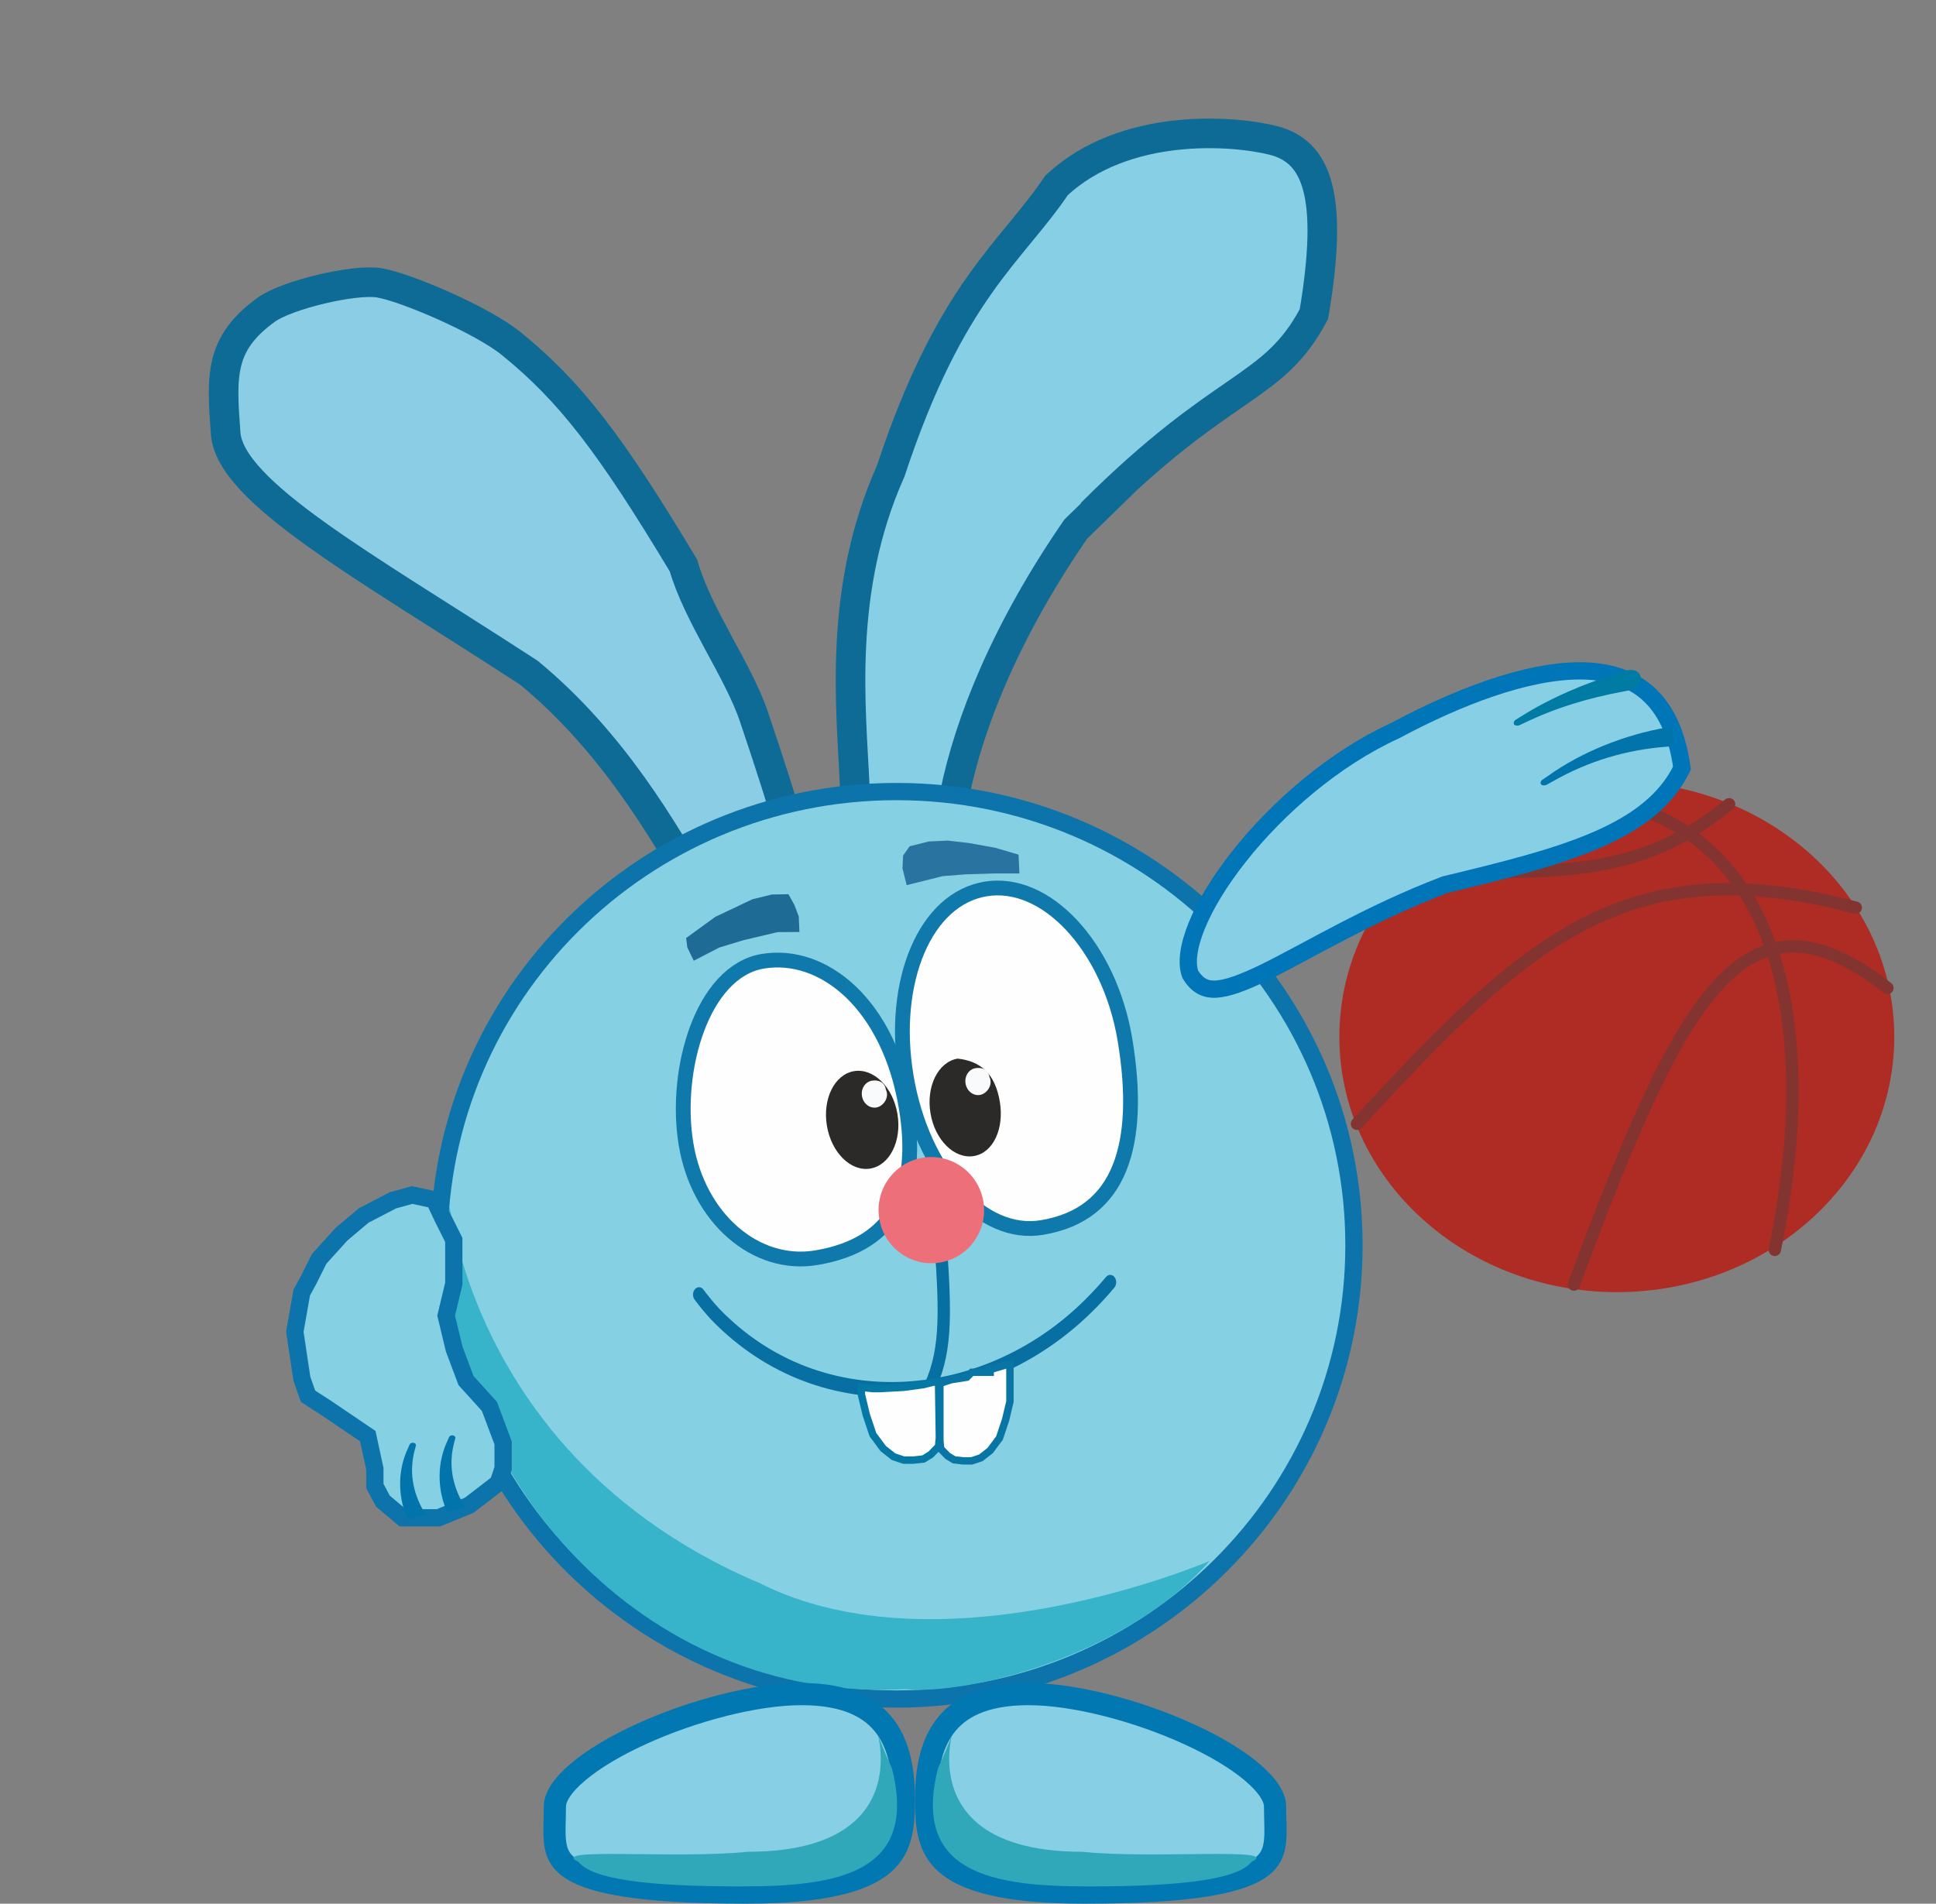 <svg width="785" height="772" viewBox="0 0 785 772" fill="none" xmlns="http://www.w3.org/2000/svg">
<rect x="0" y="0" width="785" height="772" fill="#808080" stroke="none"/>
<g clip-path="url(#clip0_278_66)">
<path d="M108.012 125.56C116.24 119.613 143.46 113.043 153.75 114.696C164.217 116.378 195.444 129.693 207.34 139.376C231.106 158.719 247.233 179.558 277.118 229.311C283.023 249.771 299.415 271.903 305.715 290.689C312.056 309.599 317.806 326.922 321.567 341.621C325.384 356.541 326.898 367.884 325.469 375.165C324.779 378.676 323.53 380.572 322.219 381.61C320.958 382.611 318.759 383.511 314.638 383.366L311.659 383.261L309.75 385.516C307.162 388.573 305.655 388.979 305.174 389.03C304.71 389.079 303.453 388.983 301.12 386.974C298.83 385.003 296.243 381.817 293.225 377.354C290.239 372.939 287.023 367.573 283.398 361.422C268.99 336.976 248.781 301.192 214.613 272.942L214.374 272.744L214.111 272.576L211.043 270.599C147.311 229.23 93.281 199.487 91.503 175.757C89.73 152.11 89.014 139.291 108.012 125.56Z" fill="#8BCDE5" stroke="#0E6B96" stroke-width="12"/>
<path d="M428.422 75.153C456.1 49.375 500.037 52.846 516.228 56.928C533.732 61.342 541.021 78.603 532.769 127.351C516.035 158.915 496.714 153.941 442.484 208.205L457.222 194.078L436.197 214.566C408.277 255.056 393.04 292.543 387.024 322.482C385.511 330.018 384.217 336.571 382.865 342.135C381.501 347.752 380.183 351.899 378.756 354.739C377.334 357.572 376.222 358.284 375.581 358.489C374.891 358.709 373.246 358.821 369.864 356.856L367.632 355.559L365.283 356.618C361.474 358.336 359.007 358.319 357.398 357.764C355.834 357.224 354.209 355.873 352.631 352.899C349.277 346.577 347.298 335.14 346.582 318.982C345.163 287.002 339.557 239.411 361.146 191.07C385.348 117.781 409.809 102.738 428.422 75.153Z" fill="#87CFE5" stroke="#0E6B96" stroke-width="12"/>
<path d="M363.5 321C465.975 321 549 403.406 549 505C549 606.594 465.975 689 363.5 689C261.025 689 178 606.594 178 505C178 403.406 261.025 321 363.5 321Z" fill="#86D0E3" stroke="#0C74AB" stroke-width="7"/>
<path d="M490.502 633C456.002 672 392.002 687.5 367.002 685C260.002 691 179.502 596.895 182.002 503.5C183.568 445 169.002 583 308.002 642C382.502 679.5 490.502 633 490.502 633Z" fill="#37B4CA"/>
<path opacity="0.77" d="M278.201 380.401L290.017 371.82L305.06 364.681L312.89 362.76L319.69 362.625L322.092 366.953L323.876 371.623L324.149 377.942L315.29 378.008L301.346 381.301L291.662 384.251L281.289 389.605L278.681 384.179L278.201 380.401Z" fill="#004F80"/>
<path opacity="0.7" d="M368.851 343.183L376.612 341.244L384.252 340.881L392.741 341.851L403.533 343.792L412.992 346.582L413.355 354.222L403.047 354.221L391.284 354.584L382.189 355.311L375.398 357.008L367.637 358.948L365.94 352.157L366.183 346.943L368.851 343.183Z" fill="#014C83"/>
<path d="M375.852 564.895C383.769 549.482 383.555 534.453 381.394 504" stroke="#076FA2" stroke-width="5" stroke-linecap="round"/>
<path d="M152 595.624L151.92 595.257L149.42 583.757L149.123 582.388L147.963 581.603L132.433 571.082L132.401 571.062L124.903 566.21L122.41 559.146L119.545 540.045L122.347 524.172L125.072 519.176L125.103 519.121L125.131 519.065L129.416 510.493L138.439 500.521L147.458 492.926L159.29 486.773L167.102 484.604L176.068 486.553L179.333 493.49L179.351 493.528L184 502.827V520.586L181.097 532.684L180.9 533.5L181.097 534.316L184.097 546.816L184.147 547.026L184.223 547.229L188.957 559.854L189.404 560.349L198.457 570.354L204 585.135V595.433L202.018 601.377L190.24 610.438L177.814 615.5H163.277L155.271 608.757L152 602.625V595.624Z" fill="#86D0E3" stroke="#0C74AB" stroke-width="7"/>
<path d="M184.63 583.191C184.691 582.958 184.62 582.711 184.442 582.505C184.264 582.3 183.995 582.154 183.683 582.096C183.37 582.038 183.037 582.074 182.744 582.193C182.451 582.312 182.223 582.504 182.122 582.729C181.905 583.215 181.698 583.687 181.491 584.174C177.396 592.733 177.222 602.823 180.688 611.692C180.865 612.198 181.038 612.678 181.227 613.182C183.681 612.554 186.135 611.925 188.589 611.297C188.331 610.842 188.09 610.411 187.843 609.956C183.234 601.962 181.802 593.441 184.261 584.652C184.38 584.161 184.5 583.684 184.63 583.191Z" fill="#0074AB"/>
<path d="M168.63 586.191C168.691 585.958 168.62 585.711 168.442 585.505C168.264 585.3 167.995 585.154 167.683 585.096C167.37 585.038 167.037 585.074 166.744 585.193C166.451 585.312 166.223 585.504 166.122 585.729C165.905 586.215 165.698 586.687 165.491 587.174C161.396 595.733 161.222 605.823 164.688 614.692C164.865 615.198 165.038 615.678 165.227 616.182C167.681 615.554 170.135 614.925 172.589 614.297C172.331 613.842 172.09 613.411 171.843 612.956C167.234 604.962 165.802 596.441 168.261 587.652C168.38 587.161 168.5 586.684 168.63 586.191Z" fill="#0074AB"/>
<path d="M309.299 389.818C333.94 385.717 360.486 407.318 367.449 449.153C370.213 465.761 369.03 479.631 363.359 489.929C357.768 500.084 347.524 507.282 330.95 510.041C306.402 514.127 283.173 494.032 278.177 464.012C273.18 433.99 284.751 393.904 309.299 389.818Z" fill="#FEFEFE" stroke="#0F79AB" stroke-width="6"/>
<path d="M399.628 360.505C411.76 358.486 424.224 364.128 434.58 375.237C444.934 386.342 453 402.752 456.144 421.644C459.686 442.926 459.166 460.692 453.892 473.702C448.705 486.5 438.762 495.083 422.478 497.794C410.351 499.812 398.292 494.262 388.33 483.203C378.356 472.132 370.629 455.659 367.425 436.411C364.221 417.162 366.197 399.074 372.047 385.37C377.89 371.68 387.501 362.523 399.628 360.505Z" fill="#FEFEFE" stroke="#0F79AB" stroke-width="6"/>
<path d="M352.879 473.888C360.778 472.573 365.71 462.664 363.894 451.754C362.078 440.844 354.203 433.066 346.303 434.381C338.404 435.695 333.472 445.605 335.288 456.515C337.104 467.425 344.979 475.203 352.879 473.888Z" fill="#2B2A28"/>
<path d="M359.21 441.876C360.771 445.169 358.07 448.663 355.346 449.117C352.622 449.57 350.009 447.505 349.51 444.505C349.01 441.505 350.814 438.705 353.538 438.252C356.262 437.799 358.71 438.876 359.21 441.876Z" fill="#F9FAFB"/>
<path d="M405.401 446.754C407.217 457.664 402.778 467.491 394.879 468.806C386.979 470.121 379.104 462.343 377.288 451.433C375.472 440.523 380.404 430.613 388.303 429.299C397.592 430.29 403.511 435.395 405.401 446.754Z" fill="#2B2A28"/>
<path d="M401.21 436.794C402.771 440.086 400.069 443.581 397.346 444.034C394.622 444.488 392.009 442.423 391.51 439.423C391.01 436.423 392.814 433.623 395.538 433.17C398.261 432.717 400.71 433.793 401.21 436.794Z" fill="#F9FAFB"/>
<path d="M381.167 511.982C392.819 510.043 400.683 498.963 398.731 487.235C396.779 475.507 385.75 467.572 374.098 469.511C362.446 471.451 354.582 482.53 356.534 494.258C358.486 505.986 369.515 513.921 381.167 511.982Z" fill="#ED6F7A"/>
<path d="M285.234 522.981C284.799 522.392 284.193 522.041 283.548 522.004C282.903 521.966 282.273 522.246 281.796 522.782C281.318 523.317 281.033 524.065 281.003 524.859C280.972 525.654 281.2 526.431 281.634 527.02C283.763 529.902 286.028 532.632 288.407 535.197C332.739 580.972 401.764 574.306 444.854 529.893C447.276 527.411 449.584 524.86 451.853 522.156C452.317 521.603 452.583 520.845 452.594 520.05C452.605 519.254 452.358 518.486 451.91 517.914C451.461 517.342 450.846 517.014 450.201 517C449.555 516.987 448.932 517.291 448.468 517.844C446.289 520.442 444.071 522.893 441.743 525.278C400.46 568.061 333.426 574.128 291.613 530.682C289.369 528.261 287.235 525.691 285.234 522.981Z" fill="#076FA2"/>
<path d="M353.948 563.119L356.748 563.121L366.134 562.608L366.182 562.616L366.231 562.619L374.471 561.5L378.376 560.5H380.555L380.895 583.037L380.555 586.601L377.386 589.856L374.471 591.652L370.29 592.121H366.455L362.328 590.733L358.155 587.46L353.948 581.803L351.216 573.627L349.254 565.403V562.608L353.948 563.119Z" fill="#FEFEFE" stroke="#0578A5" stroke-width="3"/>
<path d="M402.859 555H401.491V556.5H395.666H394.039L392.026 558.5L385.656 559.5L381.105 561V566.485V584.339L381.408 587.496L384.228 590.39L386.834 591.996L390.59 592.417H394.039L397.743 591.172L401.491 588.235L405.272 583.153L407.732 575.795L409.502 568.384V553L402.859 555Z" fill="#FEFEFE" stroke="#0875A4" stroke-width="3"/>
<g clip-path="url(#clip1_278_66)">
<path d="M324.998 686.999C343.451 686.999 353.416 692.775 358.983 700.29C364.75 708.075 366.498 718.635 366.498 729.499C366.498 740.728 365.621 749.379 358.346 755.751C350.741 762.414 335.118 767.499 302.499 767.499C280.105 767.499 264.006 766.43 252.447 764.532C240.814 762.621 234.24 759.938 230.483 757.063C226.992 754.391 225.643 751.331 225.112 747.491C224.832 745.465 224.788 743.237 224.83 740.692C224.869 738.3 224.999 735.303 224.999 732.499C224.999 729.009 227.708 724.247 234.264 718.68C240.592 713.306 249.605 707.957 260.017 703.205C280.89 693.676 306.366 686.999 324.998 686.999Z" fill="#87CFE5" stroke="#0178B2" stroke-width="9"/>
<path d="M361.613 716.95C372.613 759.95 339.159 764.999 300.498 764.999C261.839 764.999 239.998 761.999 234.499 754.999C221.499 748.999 275.113 753.95 303.113 750.95C388.113 750.95 341.999 673.999 361.613 716.95Z" fill="#31A7BA"/>
</g>
<g clip-path="url(#clip2_278_66)">
<path d="M417.002 686.999C398.549 686.999 388.584 692.775 383.017 700.29C377.25 708.075 375.502 718.635 375.502 729.499C375.502 740.728 376.379 749.379 383.654 755.751C391.259 762.414 406.882 767.499 439.501 767.499C461.895 767.499 477.994 766.43 489.553 764.532C501.186 762.621 507.76 759.938 511.517 757.063C515.008 754.391 516.357 751.331 516.888 747.491C517.168 745.465 517.212 743.237 517.17 740.692C517.131 738.3 517.001 735.303 517.001 732.499C517.001 729.009 514.292 724.247 507.736 718.68C501.408 713.306 492.395 707.957 481.983 703.205C461.11 693.676 435.634 686.999 417.002 686.999Z" fill="#87CFE5" stroke="#0178B2" stroke-width="9"/>
<path d="M380.387 716.95C369.387 759.95 402.841 764.999 441.502 764.999C480.161 764.999 502.002 761.999 507.501 754.999C520.501 748.999 466.887 753.95 438.887 750.95C353.887 750.95 400.001 673.999 380.387 716.95Z" fill="#31A7BA"/>
</g>
<ellipse cx="655.578" cy="420.49" rx="112.503" ry="103.51" fill="#AE2C23"/>
<path d="M765.324 400.669C707.284 355.047 681.492 404.117 638.152 520.924" stroke="#833430" stroke-width="5" stroke-linecap="round"/>
<path d="M550.208 455.719C619.657 380.372 659.897 343.763 752.467 368.074" stroke="#833430" stroke-width="5" stroke-linecap="round"/>
<path d="M572.461 352.217C641.628 356.549 670.295 351.223 701.116 326.145" stroke="#833430" stroke-width="5" stroke-linecap="round"/>
<path d="M623.889 322.266C718.952 319.988 740.169 407.525 719.63 506.874" stroke="#833430" stroke-width="5" stroke-linecap="round"/>
<g clip-path="url(#clip3_278_66)">
<path d="M482.602 395.055C485.652 400.14 489.206 401.311 493.015 401.115C497.649 400.878 504.013 398.588 512.998 394.191C530.128 385.809 555.037 370.536 585.515 358.917L585.956 358.749L586.413 358.638C609.919 352.971 630.852 347.843 647.665 340.507C663.796 333.468 675.612 324.621 681.993 311.513C680.002 296.605 674.78 286.831 667.717 280.768C660.577 274.64 651.293 272.073 640.622 272.057C618.852 272.027 591.239 282.634 565.883 296.186L565.688 296.291L565.487 296.382C540.875 307.689 518.053 327.502 502.379 347.346C494.571 357.233 488.669 366.964 485.232 375.439C481.808 383.88 481.013 390.614 482.602 395.055Z" fill="#87CFE5" stroke="#0076B8" stroke-width="7"/>
<path d="M627.179 318.213C626.793 318.43 626.332 318.533 625.902 318.51C625.474 318.486 625.113 318.338 624.893 318.088C624.672 317.839 624.607 317.506 624.704 317.153C624.802 316.801 625.053 316.459 625.41 316.211C626.181 315.677 626.932 315.162 627.709 314.637C641.194 304.982 658.865 297.904 675.779 295.028C676.737 294.845 677.646 294.676 678.605 294.505C678.436 297.205 678.268 299.905 678.099 302.605C677.201 302.678 676.351 302.75 675.458 302.834C659.646 304.053 644.119 308.571 629.606 316.87C628.789 317.317 627.996 317.755 627.179 318.213Z" fill="#0074AB"/>
<path d="M616.21 294.046C615.801 294.24 615.327 294.312 614.9 294.259C614.475 294.204 614.13 294.028 613.937 293.757C613.743 293.486 613.712 293.139 613.843 292.779C613.974 292.42 614.255 292.08 614.634 291.843C615.323 291.415 615.976 291.01 616.671 290.587C628.71 282.951 643.097 276.916 657.001 272.712C657.788 272.464 658.537 272.227 659.323 271.981C660.724 271.541 662.13 271.547 663.239 272.046C664.347 272.542 665.067 273.491 665.234 274.635C665.401 275.78 664.998 277.013 664.11 278.015C663.219 279.021 661.915 279.713 660.492 279.988C659.71 280.14 658.964 280.284 658.186 280.438C644.376 283.002 631.284 286.818 618.363 293.032C617.631 293.374 616.94 293.697 616.21 294.046Z" fill="#007BA4"/>
</g>
</g>
<defs>
<clipPath id="clip0_278_66">
<rect width="785" height="772" fill="white"/>
</clipPath>
<clipPath id="clip1_278_66">
<rect width="151" height="90" fill="white" transform="translate(220 681.999)"/>
</clipPath>
<clipPath id="clip2_278_66">
<rect width="151" height="90" fill="white" transform="matrix(-1 0 0 1 522 681.999)"/>
</clipPath>
<clipPath id="clip3_278_66">
<rect width="84.439" height="228.83" fill="white" transform="matrix(0.356 0.934 0.934 -0.356 453 332.517)"/>
</clipPath>
</defs>
</svg>
